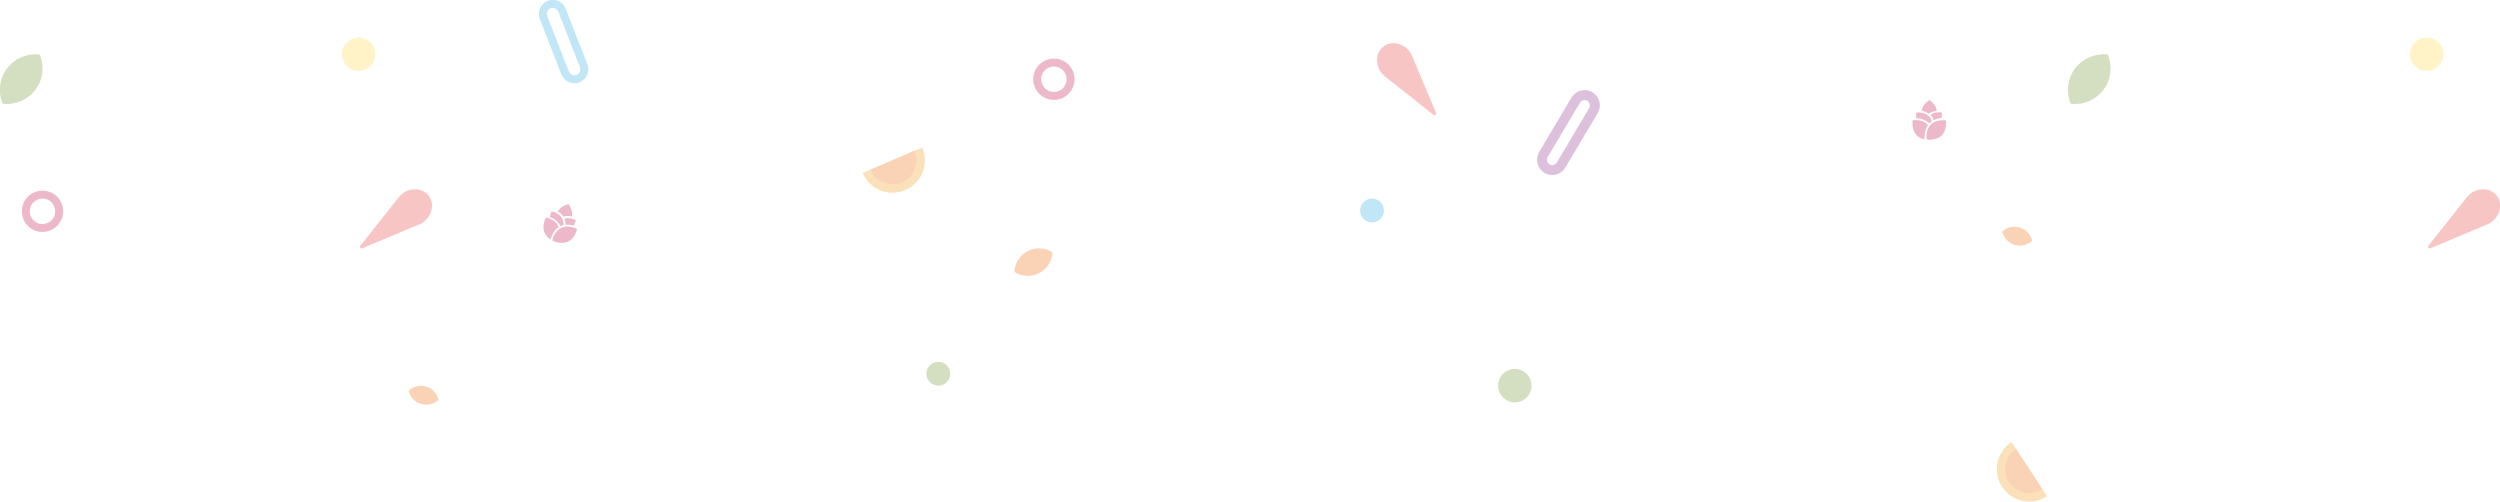 <?xml version="1.0" encoding="utf-8"?>
<!-- Generator: Adobe Illustrator 23.0.5, SVG Export Plug-In . SVG Version: 6.00 Build 0)  -->
<svg version="1.1" id="Capa_1" xmlns="http://www.w3.org/2000/svg" xmlns:xlink="http://www.w3.org/1999/xlink" x="0px" y="0px"
	 viewBox="0 0 1258.9 252.6" style="enable-background:new 0 0 1258.9 252.6;" xml:space="preserve">
<style type="text/css">
	.st0{opacity:0.3;}
	.st1{fill:#C4124D;}
	.st2{fill:#E83E3D;}
	.st3{fill:#2EABE2;}
	.st4{fill:#6B922D;}
	.st5{fill:none;stroke:#C4124D;stroke-width:4;stroke-miterlimit:10;}
	.st6{fill:#FFD844;}
	.st7{fill:#F19A13;}
	.st8{fill:#ED6C09;}
	.st9{fill:none;stroke:#2EABE2;stroke-width:4;stroke-miterlimit:10;}
	.st10{fill:none;stroke:#8E3089;stroke-width:5;stroke-miterlimit:10;}
</style>
<g id="XMLID_133_" class="st0">
	<g id="XMLID_5724_">
		<g id="XMLID_5734_">
			<path id="XMLID_5735_" class="st1" d="M979.9,60.6c-1.1-0.1-5-0.4-7.6,2.1c-2.5,2.5-2.3,6.4-2.1,7.6c1.1,0.1,5,0.4,7.6-2.1
				C980.3,65.6,980,61.7,979.9,60.6z"/>
		</g>
		<g id="XMLID_5732_">
			<path id="XMLID_5733_" class="st1" d="M970.9,62.9c-0.1-0.1-0.1-0.1-0.2-0.2c-2.5-2.5-6.4-2.3-7.6-2.1c-0.1,1.1-0.4,5,2.1,7.6
				c1.1,1.1,2.6,1.7,3.9,2C969.1,68.8,969,65.5,970.9,62.9z"/>
		</g>
		<g id="XMLID_5730_">
			<path id="XMLID_5731_" class="st1" d="M971.5,62.2l0.1-0.1c0.4-0.4,0.8-0.7,1.2-1c-0.3-0.9-0.7-1.9-1.5-2.6
				c-2.1-2.1-5.4-1.9-6.4-1.8c-0.1,0.5-0.1,1.7,0.1,2.9c1.9,0,4.5,0.5,6.5,2.5C971.5,62.1,971.5,62.1,971.5,62.2z"/>
		</g>
		<g id="XMLID_5728_">
			<path id="XMLID_5729_" class="st1" d="M977.8,56.6c-0.9-0.1-3.6-0.3-5.7,1.2c0.8,0.8,1.3,1.8,1.6,2.7c1.4-0.7,2.8-1,4-1
				C977.9,58.3,977.9,57.2,977.8,56.6z"/>
		</g>
		<g id="XMLID_5725_">
			<path id="XMLID_5726_" class="st1" d="M971.5,50.4c-0.8,0.6-3.5,2.5-3.8,5.4c1.2,0.2,2.4,0.6,3.6,1.5c1.3-1,2.7-1.4,4-1.5
				C975,52.9,972.4,50.9,971.5,50.4z"/>
		</g>
	</g>
	<g id="XMLID_5684_">
		<g id="XMLID_5722_">
			<path id="XMLID_5723_" class="st1" d="M290.6,115.3c-1-0.5-4.6-2.1-7.9-0.6s-4.4,5.2-4.6,6.4c1,0.5,4.6,2.1,7.9,0.6
				C289.2,120.2,290.3,116.4,290.6,115.3z"/>
		</g>
		<g id="XMLID_5720_">
			<path id="XMLID_5721_" class="st1" d="M281.4,114.3c0-0.1-0.1-0.1-0.1-0.2c-1.5-3.3-5.2-4.4-6.4-4.6c-0.5,1-2.1,4.6-0.6,7.9
				c0.7,1.5,1.8,2.5,3,3.2C277.6,119.2,278.6,116.1,281.4,114.3z"/>
		</g>
		<g id="XMLID_5693_">
			<path id="XMLID_5707_" class="st1" d="M282.2,113.9c0,0,0.1,0,0.1-0.1c0.5-0.2,1-0.4,1.4-0.5c0.1-1-0.1-2-0.5-3
				c-1.3-2.7-4.4-3.7-5.4-3.9c-0.2,0.5-0.7,1.5-0.9,2.8c1.7,0.7,4,2,5.2,4.6C282.2,113.8,282.2,113.8,282.2,113.9z"/>
		</g>
		<g id="XMLID_5687_">
			<path id="XMLID_5690_" class="st1" d="M290,110.9c-0.8-0.4-3.3-1.5-5.8-0.8c0.5,1.1,0.6,2.1,0.6,3.1c1.5-0.2,3,0.1,4.1,0.4
				C289.5,112.5,289.9,111.4,290,110.9z"/>
		</g>
		<g id="XMLID_5685_">
			<path id="XMLID_5686_" class="st1" d="M286.3,102.8c-1,0.2-4.1,1.2-5.4,3.7c1,0.6,2.1,1.4,2.8,2.6c1.5-0.5,3-0.4,4.3-0.1
				C288.7,106.4,286.9,103.6,286.3,102.8z"/>
		</g>
	</g>
	<g id="XMLID_5682_">
		<path id="XMLID_5683_" class="st2" d="M709.6,25.7c-3.5-4.4-9.7-5.3-13.5-1.8c-2.8,2.5-3.4,6.8-1.8,10.6c0.7,1.6,1.7,2.8,2.9,3.8
			l0,0l24.6,19.5c0.7,0.6,1.7-0.1,1.3-1l-12.3-29.3C710.5,26.8,710.1,26.2,709.6,25.7z"/>
	</g>
	<g id="XMLID_5680_">
		<path id="XMLID_5681_" class="st2" d="M1255,111.5c4.4-3.5,5.3-9.7,1.8-13.5c-2.5-2.8-6.8-3.4-10.6-1.8c-1.6,0.7-2.8,1.7-3.8,2.9
			l0,0l-19.5,24.6c-0.6,0.7,0.1,1.7,1,1.3l29.3-12.3C1253.8,112.3,1254.4,111.9,1255,111.5z"/>
	</g>
	<circle id="XMLID_5679_" class="st3" cx="690.9" cy="106" r="6"/>
	<circle id="XMLID_5676_" class="st4" cx="472.5" cy="188.2" r="6"/>
	<circle id="XMLID_5675_" class="st5" cx="530.7" cy="39.9" r="8.4"/>
	<circle id="XMLID_197_" class="st5" cx="21.4" cy="106.4" r="8.4"/>
	<circle id="XMLID_5672_" class="st4" cx="762.8" cy="194.2" r="8.4"/>
	<circle id="XMLID_5671_" class="st6" cx="1222" cy="27.3" r="8.4"/>
	<g id="XMLID_5667_">
		<g id="XMLID_5668_">
			<path id="XMLID_5670_" class="st7" d="M1030.8,249.9c-7.5,4.9-17.7,2.8-22.6-4.7c-4.9-7.5-2.8-17.7,4.7-22.6L1030.8,249.9z"/>
			<path id="XMLID_5669_" class="st8" d="M1028.4,246.3c-5.6,3.7-13.1,2.1-16.7-3.5c-3.7-5.6-2.1-13.1,3.5-16.7L1028.4,246.3z"/>
		</g>
	</g>
	<g id="XMLID_5663_">
		<g id="XMLID_5664_">
			<path id="XMLID_5666_" class="st7" d="M464.4,74.3c3.6,8.3-0.3,17.9-8.6,21.4c-8.3,3.6-17.9-0.3-21.4-8.6L464.4,74.3z"/>
			<path id="XMLID_5665_" class="st8" d="M460.5,75.9c2.6,6.1-0.2,13.2-6.3,15.9c-6.1,2.6-13.2-0.2-15.9-6.3L460.5,75.9z"/>
		</g>
	</g>
	<path id="XMLID_5662_" class="st9" d="M284.6,36.8l-10.9-28c-1-2.6,0.3-5.5,2.8-6.5l0,0c2.6-1,5.5,0.3,6.5,2.8l10.9,28
		c1,2.6-0.3,5.5-2.8,6.5l0,0C288.5,40.6,285.6,39.3,284.6,36.8z"/>
	<path id="XMLID_5661_" class="st10" d="M777.2,77.8l16.3-27.4c1.5-2.4,4.6-3.3,7.1-1.8l0,0c2.4,1.5,3.3,4.6,1.8,7.1l-16.3,27.4
		c-1.5,2.4-4.6,3.3-7.1,1.8l0,0C776.6,83.5,775.8,80.3,777.2,77.8z"/>
	<path id="XMLID_5658_" class="st8" d="M1023.1,121.5c0.1-0.1,0.2-0.3,0.2-0.5c-0.8-2.9-3-5.4-6.1-6.4s-6.4-0.2-8.7,1.8
		c-0.1,0.1-0.2,0.3-0.2,0.5c0.8,2.9,3,5.4,6.1,6.4C1017.5,124.2,1020.8,123.4,1023.1,121.5z"/>
	<path id="XMLID_198_" class="st8" d="M220.6,201.6c0.1-0.1,0.2-0.3,0.2-0.5c-0.8-2.9-3-5.4-6.1-6.4s-6.4-0.2-8.7,1.8
		c-0.1,0.1-0.2,0.3-0.2,0.5c0.8,2.9,3,5.4,6.1,6.4C215.1,204.3,218.3,203.5,220.6,201.6z"/>
	<path id="XMLID_5657_" class="st8" d="M510.8,136.4c0,0.3,0.1,0.5,0.3,0.7c3.6,2.2,8.1,2.5,12.1,0.5s6.4-5.9,6.8-10
		c0-0.3-0.1-0.5-0.3-0.7c-3.6-2.2-8.1-2.5-12.1-0.5C513.7,128.4,511.2,132.2,510.8,136.4z"/>
	<path id="XMLID_5654_" class="st4" d="M1061.6,28c-0.1-0.4-0.5-0.6-0.9-0.6c-5.9-0.5-12,2-15.8,7.1s-4.5,11.6-2.4,17.2
		c0.1,0.4,0.5,0.6,0.9,0.6c5.9,0.5,12-2,15.8-7.1C1063.1,40.1,1063.7,33.6,1061.6,28z"/>
	<g id="XMLID_4630_">
		<path id="XMLID_4636_" class="st2" d="M213.6,111.5c4.4-3.5,5.3-9.7,1.8-13.5c-2.5-2.8-6.8-3.4-10.6-1.8c-1.6,0.7-2.8,1.7-3.8,2.9
			l0,0l-19.5,24.6c-0.6,0.7,0.1,1.7,1,1.3l29.3-12.3C212.4,112.3,213,111.9,213.6,111.5z"/>
	</g>
	<circle id="XMLID_4629_" class="st6" cx="180.6" cy="27.3" r="8.4"/>
	<path id="XMLID_23_" class="st4" d="M20.2,28c-0.1-0.4-0.5-0.6-0.9-0.6c-5.9-0.5-12,2-15.8,7.1S-1,46.1,1.1,51.7
		c0.1,0.4,0.5,0.6,0.9,0.6c5.9,0.5,12-2,15.8-7.1C21.7,40.1,22.4,33.6,20.2,28z"/>
</g>
</svg>
